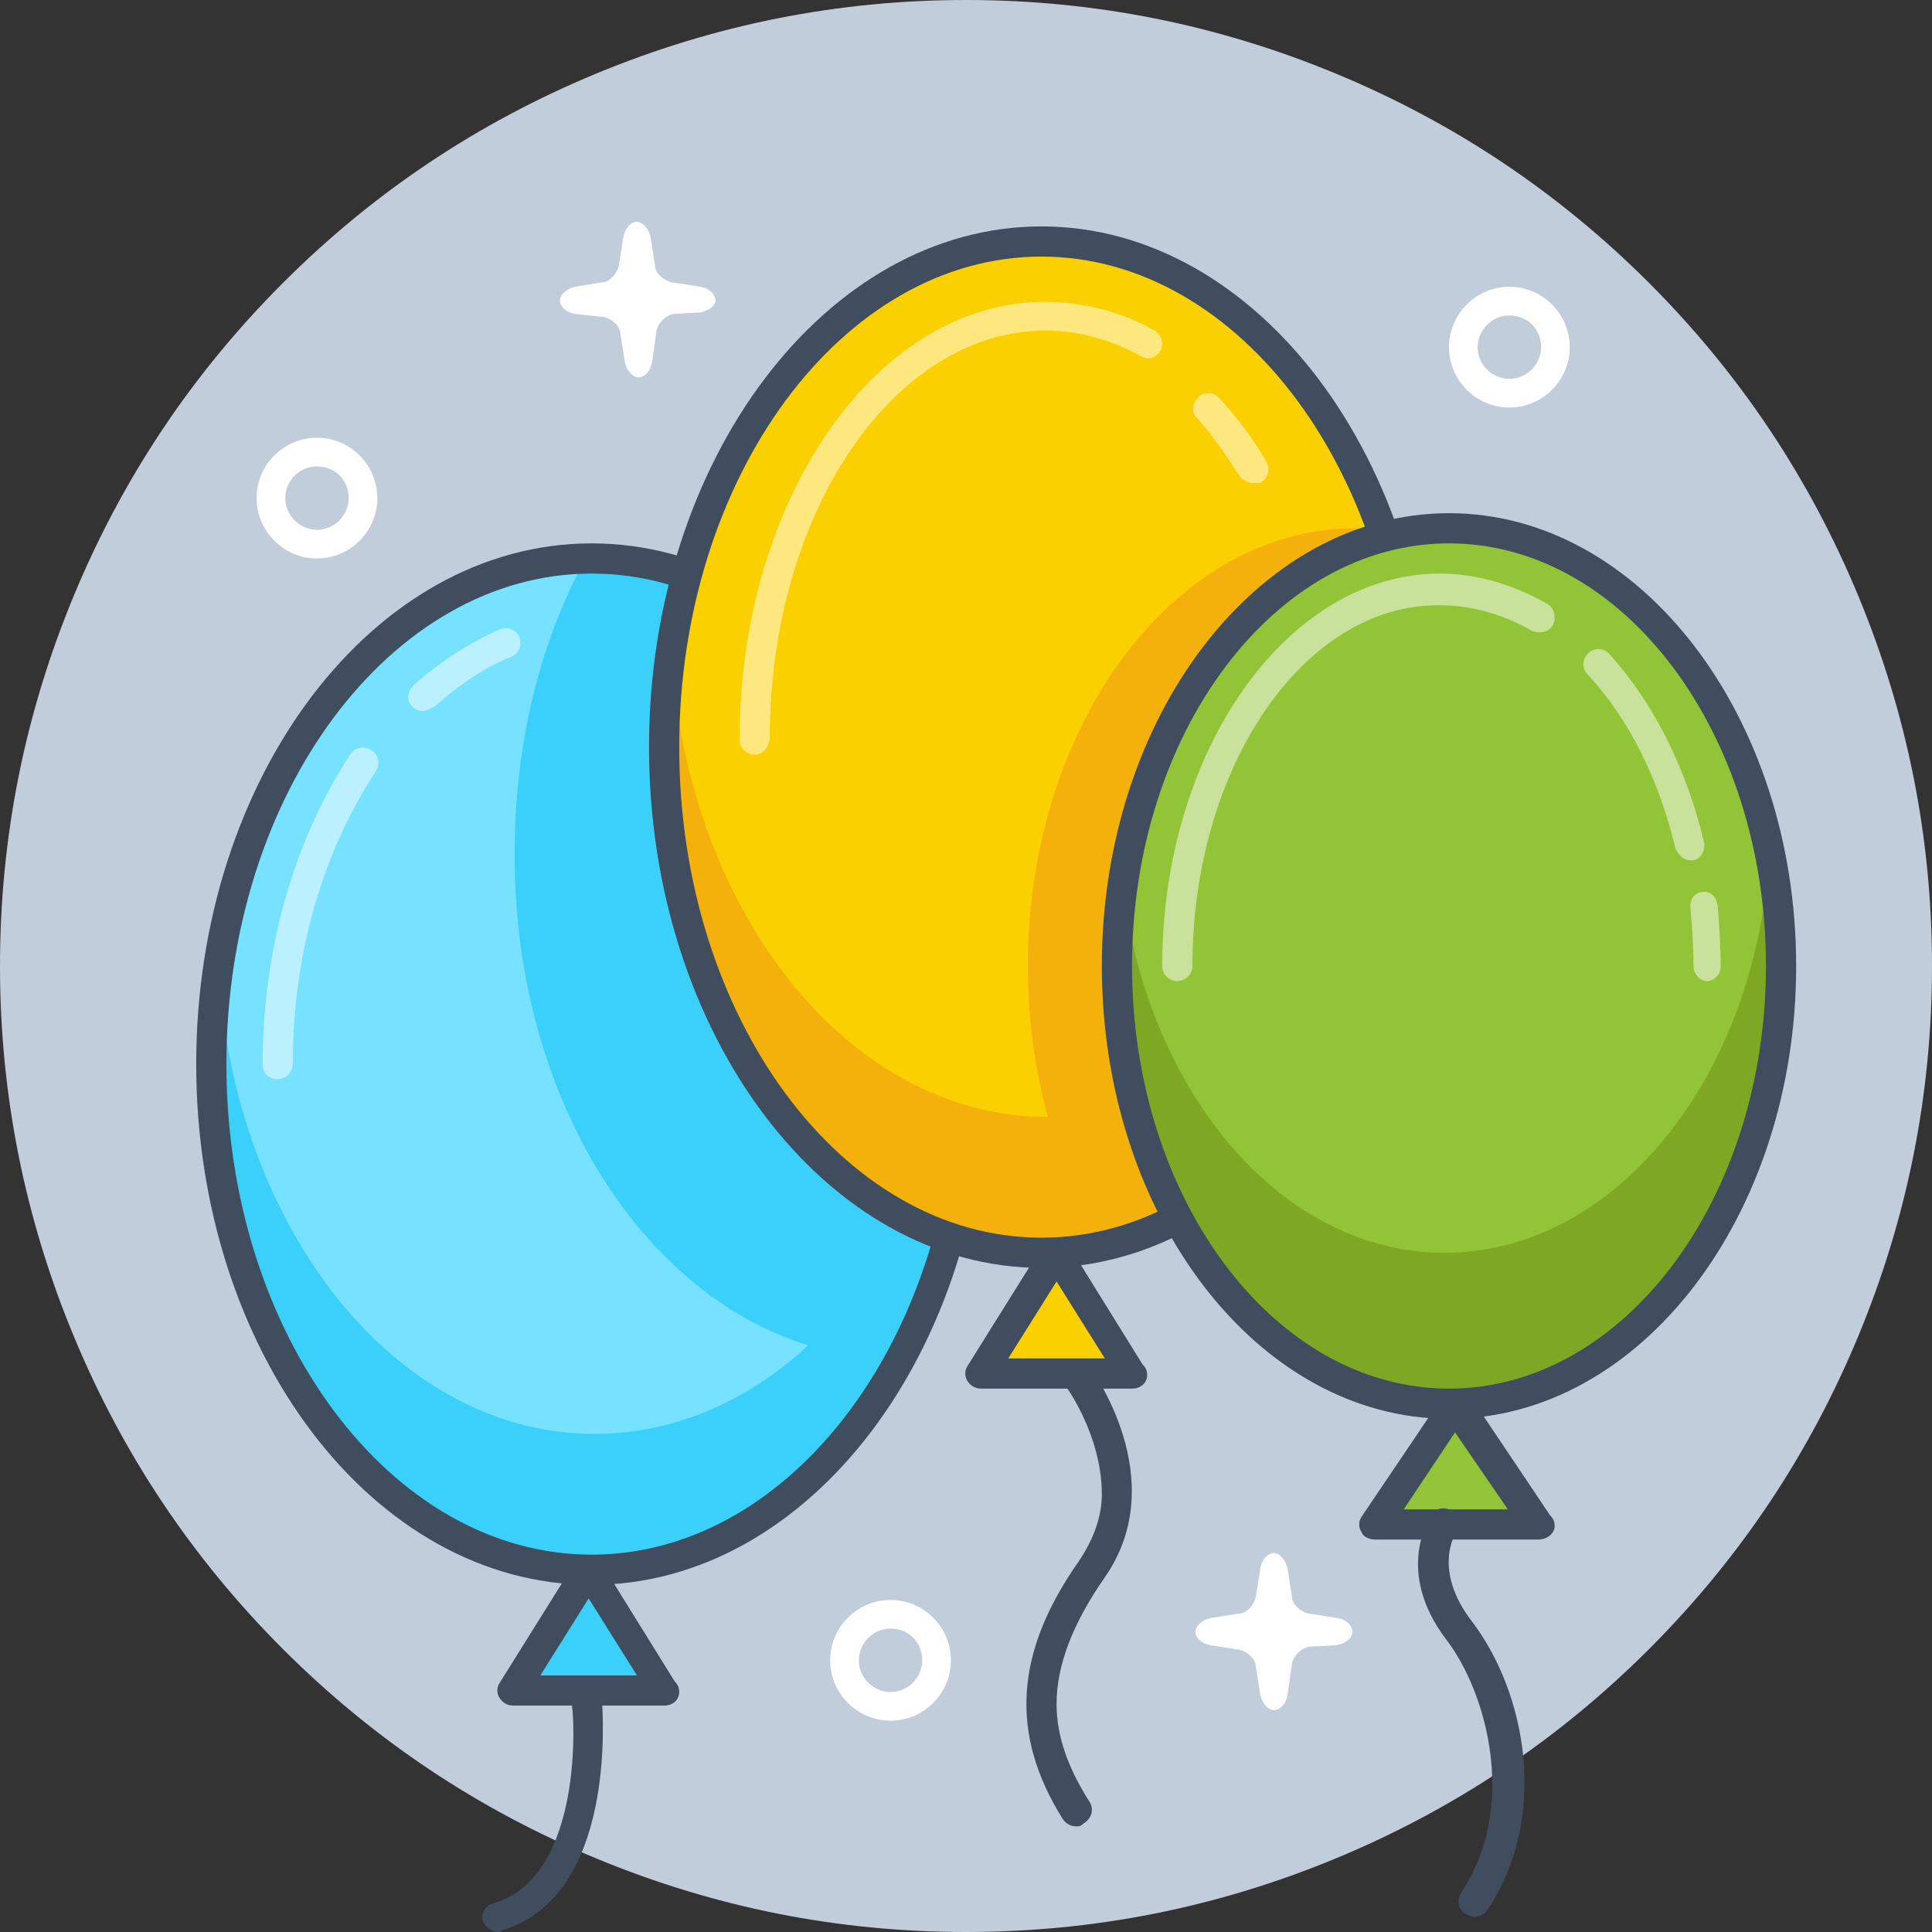 <?xml version="1.0" encoding="UTF-8"?>
<svg width="128px" height="128px" viewBox="0 0 128 128" version="1.1" xmlns="http://www.w3.org/2000/svg" xmlns:xlink="http://www.w3.org/1999/xlink">
    <rect x="0" y="0" width="128" height="128" fill="#333333" stroke="none"/>
    <!-- Generator: Sketch 44.1 (41455) - http://www.bohemiancoding.com/sketch -->
    <title>doc_regis</title>
    <desc>Created with Sketch.</desc>
    <defs></defs>
    <g id="PDP" stroke="none" stroke-width="1" fill="none" fill-rule="evenodd">
        <g id="pop_2" transform="translate(-656, -311)">
            <g id="Group" transform="translate(430, 231)">
                <g id="doc_regis" transform="translate(226, 80)">
                    <polygon id="Stroke-1" stroke-opacity="0.008" stroke="#000000" stroke-width="1.33333335e-11" points="0 0 128 0 128 128 0 128"></polygon>
                    <path d="M128,64 C128,72.487 126.376,80.651 123.128,88.492 C119.88,96.333 115.256,103.254 109.255,109.255 C103.254,115.256 96.333,119.88 88.492,123.128 C80.651,126.376 72.487,128 64,128 C55.513,128 47.349,126.376 39.508,123.128 C31.667,119.88 24.746,115.256 18.745,109.255 C12.744,103.254 8.12,96.333 4.872,88.492 C1.624,80.651 0,72.487 0,64 C0,55.513 1.624,47.349 4.872,39.508 C8.12,31.667 12.744,24.746 18.745,18.745 C24.746,12.744 31.667,8.12 39.508,4.872 C47.349,1.624 55.513,0 64,0 C72.487,0 80.651,1.624 88.492,4.872 C96.333,8.12 103.254,12.744 109.255,18.745 C115.256,24.746 119.88,31.667 123.128,39.508 C126.376,47.349 128,55.513 128,64 Z" id="Fill-2" fill="#C2CDDC"></path>
                    <path d="M64.4,70.5 C64.4,74.942 63.766,79.216 62.497,83.32 C61.228,87.424 59.422,91.047 57.078,94.188 C54.733,97.329 52.03,99.75 48.967,101.45 C45.904,103.15 42.715,104 39.4,104 C36.085,104 32.896,103.15 29.833,101.45 C26.77,99.75 24.067,97.329 21.722,94.188 C19.378,91.047 17.572,87.424 16.303,83.32 C15.034,79.216 14.4,74.942 14.4,70.5 C14.4,66.058 15.034,61.784 16.303,57.68 C17.572,53.576 19.378,49.953 21.722,46.812 C24.067,43.671 26.77,41.25 29.833,39.55 C32.896,37.85 36.085,37 39.4,37 C42.715,37 45.904,37.85 48.967,39.55 C52.03,41.25 54.733,43.671 57.078,46.812 C59.422,49.953 61.228,53.576 62.497,57.68 C63.766,61.784 64.4,66.058 64.4,70.5 Z" id="Fill-3" fill="#76E2FF"></path>
                    <path d="M39.4,95 C26.7,95 16.3,82.4 14.6,66 C14.5,67.5 14.4,69 14.4,70.5 C14.4,89 25.6,104 39.4,104 C53.2,104 64.4,89 64.4,70.5 C64.4,69 64.3,67.5 64.2,66 C62.5,82.4 52.1,95 39.4,95 Z" id="Fill-4" fill="#3AD0F9"></path>
                    <path d="M39.1,37 C39,37 38.9,37 38.8,37 C35.8,42.5 34.1,49.2 34.1,56.5 C34,75 45.3,90 59.3,90 C59.4,90 59.5,90 59.6,90 C62.6,84.5 64.3,77.8 64.3,70.5 C64.4,52 53,37 39.1,37 Z" id="Fill-5" fill="#3AD0F9"></path>
                    <path d="M39.2,105 C24.7,105 13,89.5 13,70.5 C13,51.5 24.7,36 39.2,36 C53.7,36 65.4,51.5 65.4,70.5 C65.4,89.5 53.6,105 39.2,105 Z M39.2,38 C25.9,38 15,52.6 15,70.5 C15,88.4 25.9,103 39.2,103 C52.5,103 63.4,88.4 63.4,70.5 C63.4,52.6 52.5,38 39.2,38 Z" id="Fill-6" fill="#3F4D5F"></path>
                    <path d="M94.4,49.5 C94.4,53.942 93.766,58.216 92.497,62.32 C91.228,66.424 89.422,70.047 87.078,73.188 C84.733,76.329 82.03,78.75 78.967,80.45 C75.904,82.15 72.715,83 69.4,83 C66.085,83 62.896,82.15 59.833,80.45 C56.77,78.75 54.067,76.329 51.722,73.188 C49.378,70.047 47.572,66.424 46.303,62.32 C45.034,58.216 44.4,53.942 44.4,49.5 C44.4,45.058 45.034,40.784 46.303,36.68 C47.572,32.576 49.378,28.953 51.722,25.812 C54.067,22.671 56.77,20.25 59.833,18.55 C62.896,16.85 66.085,16 69.4,16 C72.715,16 75.904,16.85 78.967,18.55 C82.03,20.25 84.733,22.671 87.078,25.812 C89.422,28.953 91.228,32.576 92.497,36.68 C93.766,40.784 94.4,45.058 94.4,49.5 Z" id="Fill-7" fill="#FBD000"></path>
                    <path d="M69.4,74 C56.7,74 46.3,61.4 44.6,45 C44.5,46.5 44.4,48 44.4,49.5 C44.4,68 55.6,83 69.4,83 C83.2,83 94.4,68 94.4,49.5 C94.4,48 94.3,46.5 94.2,45 C92.5,61.4 82.1,74 69.4,74 Z" id="Fill-8" fill="#F4B10B"></path>
                    <path d="M68.1,64 C68.1,71.1 70,77.6 73.2,82.6 C85.2,80.2 94.4,66.3 94.4,49.5 C94.4,44.4 93.5,39.5 92,35.2 C91.3,35.1 90.5,35 89.8,35 C77.8,35 68.1,48 68.1,64 Z" id="Fill-9" fill="#F4B10B"></path>
                    <path d="M69,84 C54.7,84 43,68.5 43,49.5 C43,30.5 54.7,15 69,15 C83.3,15 95,30.5 95,49.5 C95,68.5 83.3,84 69,84 Z M69,17 C55.8,17 45,31.6 45,49.5 C45,67.4 55.8,82 69,82 C82.2,82 93,67.4 93,49.5 C93,31.6 82.2,17 69,17 Z" id="Fill-10" fill="#3F4D5F"></path>
                    <path d="M117.3,64 C117.3,67.846 116.752,71.545 115.656,75.098 C114.56,78.651 112.999,81.787 110.974,84.506 C108.948,87.225 106.612,89.321 103.966,90.792 C101.32,92.264 98.564,93 95.7,93 C92.836,93 90.08,92.264 87.434,90.792 C84.788,89.321 82.452,87.225 80.426,84.506 C78.401,81.787 76.84,78.651 75.744,75.098 C74.648,71.545 74.1,67.846 74.1,64 C74.1,60.154 74.648,56.455 75.744,52.902 C76.84,49.349 78.401,46.213 80.426,43.494 C82.452,40.775 84.788,38.679 87.434,37.207 C90.08,35.736 92.836,35 95.7,35 C98.564,35 101.32,35.736 103.966,37.207 C106.612,38.679 108.948,40.775 110.974,43.494 C112.999,46.213 114.56,49.349 115.656,52.902 C116.752,56.455 117.3,60.154 117.3,64 Z" id="Fill-11" fill="#92C438"></path>
                    <path d="M95.7,83 C85,83 76.2,72.6 74.4,59 C74.2,60.6 74.1,62.3 74.1,64 C74.1,80 83.8,93 95.7,93 C107.6,93 117.3,80 117.3,64 C117.3,62.3 117.2,60.6 117,59 C115.3,72.6 106.4,83 95.7,83 Z" id="Fill-12" fill="#7EA824"></path>
                    <path d="M96,94 C83.3,94 73,80.5 73,64 C73,47.5 83.3,34 96,34 C108.7,34 119,47.5 119,64 C119,80.5 108.7,94 96,94 Z M96,36 C84.4,36 75,48.6 75,64 C75,79.4 84.4,92 96,92 C107.6,92 117,79.4 117,64 C117,48.6 107.6,36 96,36 Z" id="Fill-13" fill="#3F4D5F"></path>
                    <path d="M83,32 C82.7,32 82.3,31.8 82.1,31.5 C81.2,30.1 80.3,28.8 79.3,27.7 C78.9,27.3 79,26.7 79.4,26.3 C79.8,25.9 80.5,26 80.8,26.4 C81.9,27.6 83,29 83.9,30.6 C84.2,31.1 84,31.7 83.5,32 C83.3,32 83.2,32 83,32 Z" id="Fill-14" fill-opacity="0.498" fill="#FFFFFF"></path>
                    <path d="M50,50 C49.5,50 49,49.6 49,49 C49,33 58.1,20 69.2,20 C71.7,20 74.2,20.6 76.5,21.9 C77,22.2 77.1,22.8 76.9,23.2 C76.6,23.7 76.1,23.9 75.6,23.6 C73.6,22.5 71.4,21.9 69.3,21.9 C59.2,21.9 51,34 51,48.9 C50.9,49.6 50.5,50 50,50 Z" id="Fill-15" fill-opacity="0.498" fill="#FFFFFF"></path>
                    <path d="M113.1,65 C112.6,65 112.2,64.5 112.2,64 C112.2,62.7 112.1,61.4 112,60.2 C111.9,59.6 112.3,59.1 112.8,59.1 C113.3,59 113.7,59.4 113.8,60 C113.9,61.3 114,62.7 114,64.1 C114,64.5 113.6,65 113.1,65 Z" id="Fill-16" fill-opacity="0.498" fill="#FFFFFF"></path>
                    <path d="M112,57 C111.6,57 111.2,56.7 111,56.2 C109.9,51.6 107.9,47.6 105.2,44.7 C104.8,44.3 104.8,43.7 105.2,43.3 C105.6,42.9 106.2,42.9 106.6,43.3 C109.5,46.5 111.7,50.8 112.9,55.8 C113,56.3 112.7,56.9 112.2,57 C112.2,57 112.1,57 112,57 Z" id="Fill-17" fill-opacity="0.498" fill="#FFFFFF"></path>
                    <path d="M78,65 C77.5,65 77,64.6 77,64 C77,49.7 85.3,38 95.4,38 C97.8,38 100.2,38.7 102.5,40 C103,40.3 103.1,40.9 102.9,41.4 C102.6,41.9 102,42 101.5,41.8 C99.6,40.7 97.5,40.1 95.4,40.1 C86.4,40 79,50.8 79,64 C79,64.6 78.5,65 78,65 Z" id="Fill-18" fill-opacity="0.498" fill="#FFFFFF"></path>
                    <path d="M28,47.1 C27.7,47.1 27.5,47 27.3,46.8 C26.9,46.4 27,45.8 27.4,45.4 C29.2,43.8 31.1,42.6 33.1,41.7 C33.6,41.5 34.2,41.7 34.4,42.2 C34.6,42.7 34.4,43.3 33.9,43.5 C32.1,44.2 30.4,45.4 28.8,46.8 C28.4,47 28.2,47.1 28,47.1 Z" id="Fill-19" fill-opacity="0.498" fill="#FFFFFF"></path>
                    <path d="M18.4,71.5 C17.8,71.5 17.4,71.1 17.4,70.5 C17.4,62.9 19.5,55.6 23.2,50 C23.5,49.5 24.1,49.4 24.6,49.7 C25.1,50 25.2,50.6 24.9,51.1 C21.4,56.4 19.4,63.2 19.4,70.4 C19.4,71.1 18.9,71.5 18.4,71.5 Z" id="Fill-20" fill-opacity="0.498" fill="#FFFFFF"></path>
                    <polygon id="Fill-21" fill="#92C438" points="91.4 101 96.4 93 101.4 101"></polygon>
                    <path d="M101.9,102 L91.1,102 C90.7,102 90.3,101.8 90.2,101.5 C90,101.2 90,100.8 90.2,100.5 L95.6,92.5 C96,91.9 97,91.9 97.4,92.5 L102.7,100.4 C102.9,100.6 103,100.8 103,101.1 C103,101.6 102.5,102 101.9,102 Z M93,100 L99.9,100 L96.4,94.9 L93,100 Z" id="Fill-22" fill="#3F4D5F"></path>
                    <polygon id="Fill-23" fill="#3AD0F9" points="34.4 112 39.4 104 44.4 112"></polygon>
                    <path d="M44,113 L34,113 C33.6,113 33.3,112.8 33.1,112.5 C32.9,112.2 32.9,111.8 33.1,111.5 L38.1,103.5 C38.5,102.9 39.4,102.9 39.8,103.5 L44.7,111.4 C44.9,111.6 45,111.8 45,112.1 C45,112.6 44.6,113 44,113 Z M35.8,111 L42.2,111 L39,105.9 L35.8,111 Z" id="Fill-24" fill="#3F4D5F"></path>
                    <polygon id="Fill-25" fill="#FBD000" points="64.4 91 69.4 83 74.4 91"></polygon>
                    <path d="M75,92 L65,92 C64.6,92 64.3,91.8 64.1,91.5 C63.9,91.2 63.9,90.8 64.1,90.5 L69.1,82.5 C69.5,81.9 70.4,81.9 70.8,82.5 L75.7,90.4 C75.9,90.6 76,90.8 76,91.1 C76,91.6 75.6,92 75,92 Z M66.8,90 L73.2,90 L70,84.9 L66.8,90 Z" id="Fill-26" fill="#3F4D5F"></path>
                    <path d="M71.3,121 C70.9,121 70.6,120.8 70.4,120.5 C66.9,114.9 67.2,109.5 71.5,103.4 C72.5,101.9 73,100.4 73,99 C73,95 70.5,91.6 70.4,91.6 C70.1,91.1 70.2,90.5 70.6,90.2 C71.1,89.9 71.7,90 72.1,90.4 C72.3,90.7 77.7,98 73.2,104.5 C71.1,107.5 70,110.3 70,112.9 C70,115.1 70.8,117.2 72.2,119.4 C72.5,119.9 72.3,120.5 71.8,120.8 C71.6,121 71.5,121 71.3,121 Z" id="Fill-27" fill="#3F4D5F"></path>
                    <path d="M97.7,127 C97.5,127 97.3,126.9 97.1,126.8 C96.6,126.5 96.5,125.9 96.8,125.4 C100.6,119.7 98.5,112.1 95.8,108.6 C92.4,104.1 94.7,100.6 94.8,100.4 C95.1,99.9 95.7,99.8 96.2,100.1 C96.7,100.4 96.8,101 96.5,101.5 C96.4,101.6 94.9,104 97.5,107.4 C101.1,112.1 102.7,120.4 98.5,126.6 C98.4,126.8 98,127 97.7,127 Z" id="Fill-28" fill="#3F4D5F"></path>
                    <path d="M33,128 C32.6,128 32.2,127.7 32,127.3 C31.8,126.8 32.2,126.2 32.7,126.1 C38.8,124.3 38,113.3 37.9,113.1 C37.9,112.5 38.3,112.1 38.8,112 C39.3,111.9 39.8,112.4 39.9,112.9 C39.9,113.4 40.9,125.7 33.2,127.9 C33.2,128 33.1,128 33,128 Z" id="Fill-29" fill="#3F4D5F"></path>
                    <path d="M59,114 C56.8,114 55,112.2 55,110 C55,107.8 56.8,106 59,106 C61.2,106 63,107.8 63,110 C63,112.2 61.2,114 59,114 Z M59,107.9 C57.8,107.9 56.9,108.9 56.9,110 C56.9,111.2 57.9,112.1 59,112.1 C60.2,112.1 61.1,111.1 61.1,110 C61.1,108.8 60.2,107.9 59,107.9 Z" id="Fill-30" fill="#FFFFFF"></path>
                    <path d="M21,37 C18.8,37 17,35.2 17,33 C17,30.8 18.8,29 21,29 C23.2,29 25,30.8 25,33 C25,35.2 23.2,37 21,37 Z M21,30.9 C19.8,30.9 18.9,31.9 18.9,33 C18.9,34.2 19.9,35.1 21,35.1 C22.2,35.1 23.1,34.1 23.1,33 C23.1,31.8 22.2,30.9 21,30.9 Z" id="Fill-31" fill="#FFFFFF"></path>
                    <path d="M100,27 C97.8,27 96,25.2 96,23 C96,20.8 97.8,19 100,19 C102.2,19 104,20.8 104,23 C104,25.2 102.2,27 100,27 Z M100,20.9 C98.8,20.9 97.9,21.9 97.9,23 C97.9,24.2 98.9,25.1 100,25.1 C101.2,25.1 102.1,24.1 102.1,23 C102.1,21.8 101.2,20.9 100,20.9 Z" id="Fill-32" fill="#FFFFFF"></path>
                    <path d="M47.4,19.9 C47.4,19.5 47,19.1 46.4,19 L44.5,18.7 C44,18.6 43.4,18.1 43.4,17.6 L43.1,15.7 C43,15.2 42.6,14.7 42.2,14.7 C41.8,14.7 41.4,15.1 41.3,15.7 L41,17.6 C40.9,18.1 40.4,18.7 39.9,18.7 L38.1,19 C37.6,19.1 37.1,19.5 37.1,19.9 C37.1,20.3 37.5,20.7 38.1,20.8 L40,21 C40.5,21.1 41.1,21.6 41.1,22.1 L41.4,24 C41.5,24.5 41.9,25 42.3,25 C42.7,25 43.1,24.6 43.2,24 L43.5,21.9 C43.6,21.4 44.1,20.9 44.6,20.8 L46.4,20.7 C46.9,20.6 47.4,20.3 47.4,19.9 Z" id="Fill-33" fill="#FFFFFF"></path>
                    <path d="M89.6,108.1 C89.6,107.7 89.2,107.3 88.6,107.2 L86.7,106.9 C86.2,106.8 85.6,106.3 85.6,105.8 L85.3,103.9 C85.2,103.4 84.8,102.9 84.4,102.9 C84,102.9 83.6,103.3 83.5,103.9 L83.2,105.8 C83.1,106.3 82.6,106.9 82.1,106.9 L80.2,107.2 C79.7,107.3 79.2,107.7 79.2,108.1 C79.2,108.5 79.6,108.9 80.2,109 L82.1,109.3 C82.6,109.4 83.2,109.9 83.2,110.4 L83.5,112.3 C83.6,112.8 84,113.3 84.4,113.3 C84.8,113.3 85.2,112.9 85.3,112.3 L85.6,110.2 C85.7,109.7 86.2,109.2 86.7,109.1 L88.5,109 C89.2,108.9 89.6,108.5 89.6,108.1 Z" id="Fill-34" fill="#FFFFFF"></path>
                </g>
            </g>
        </g>
    </g>
</svg>